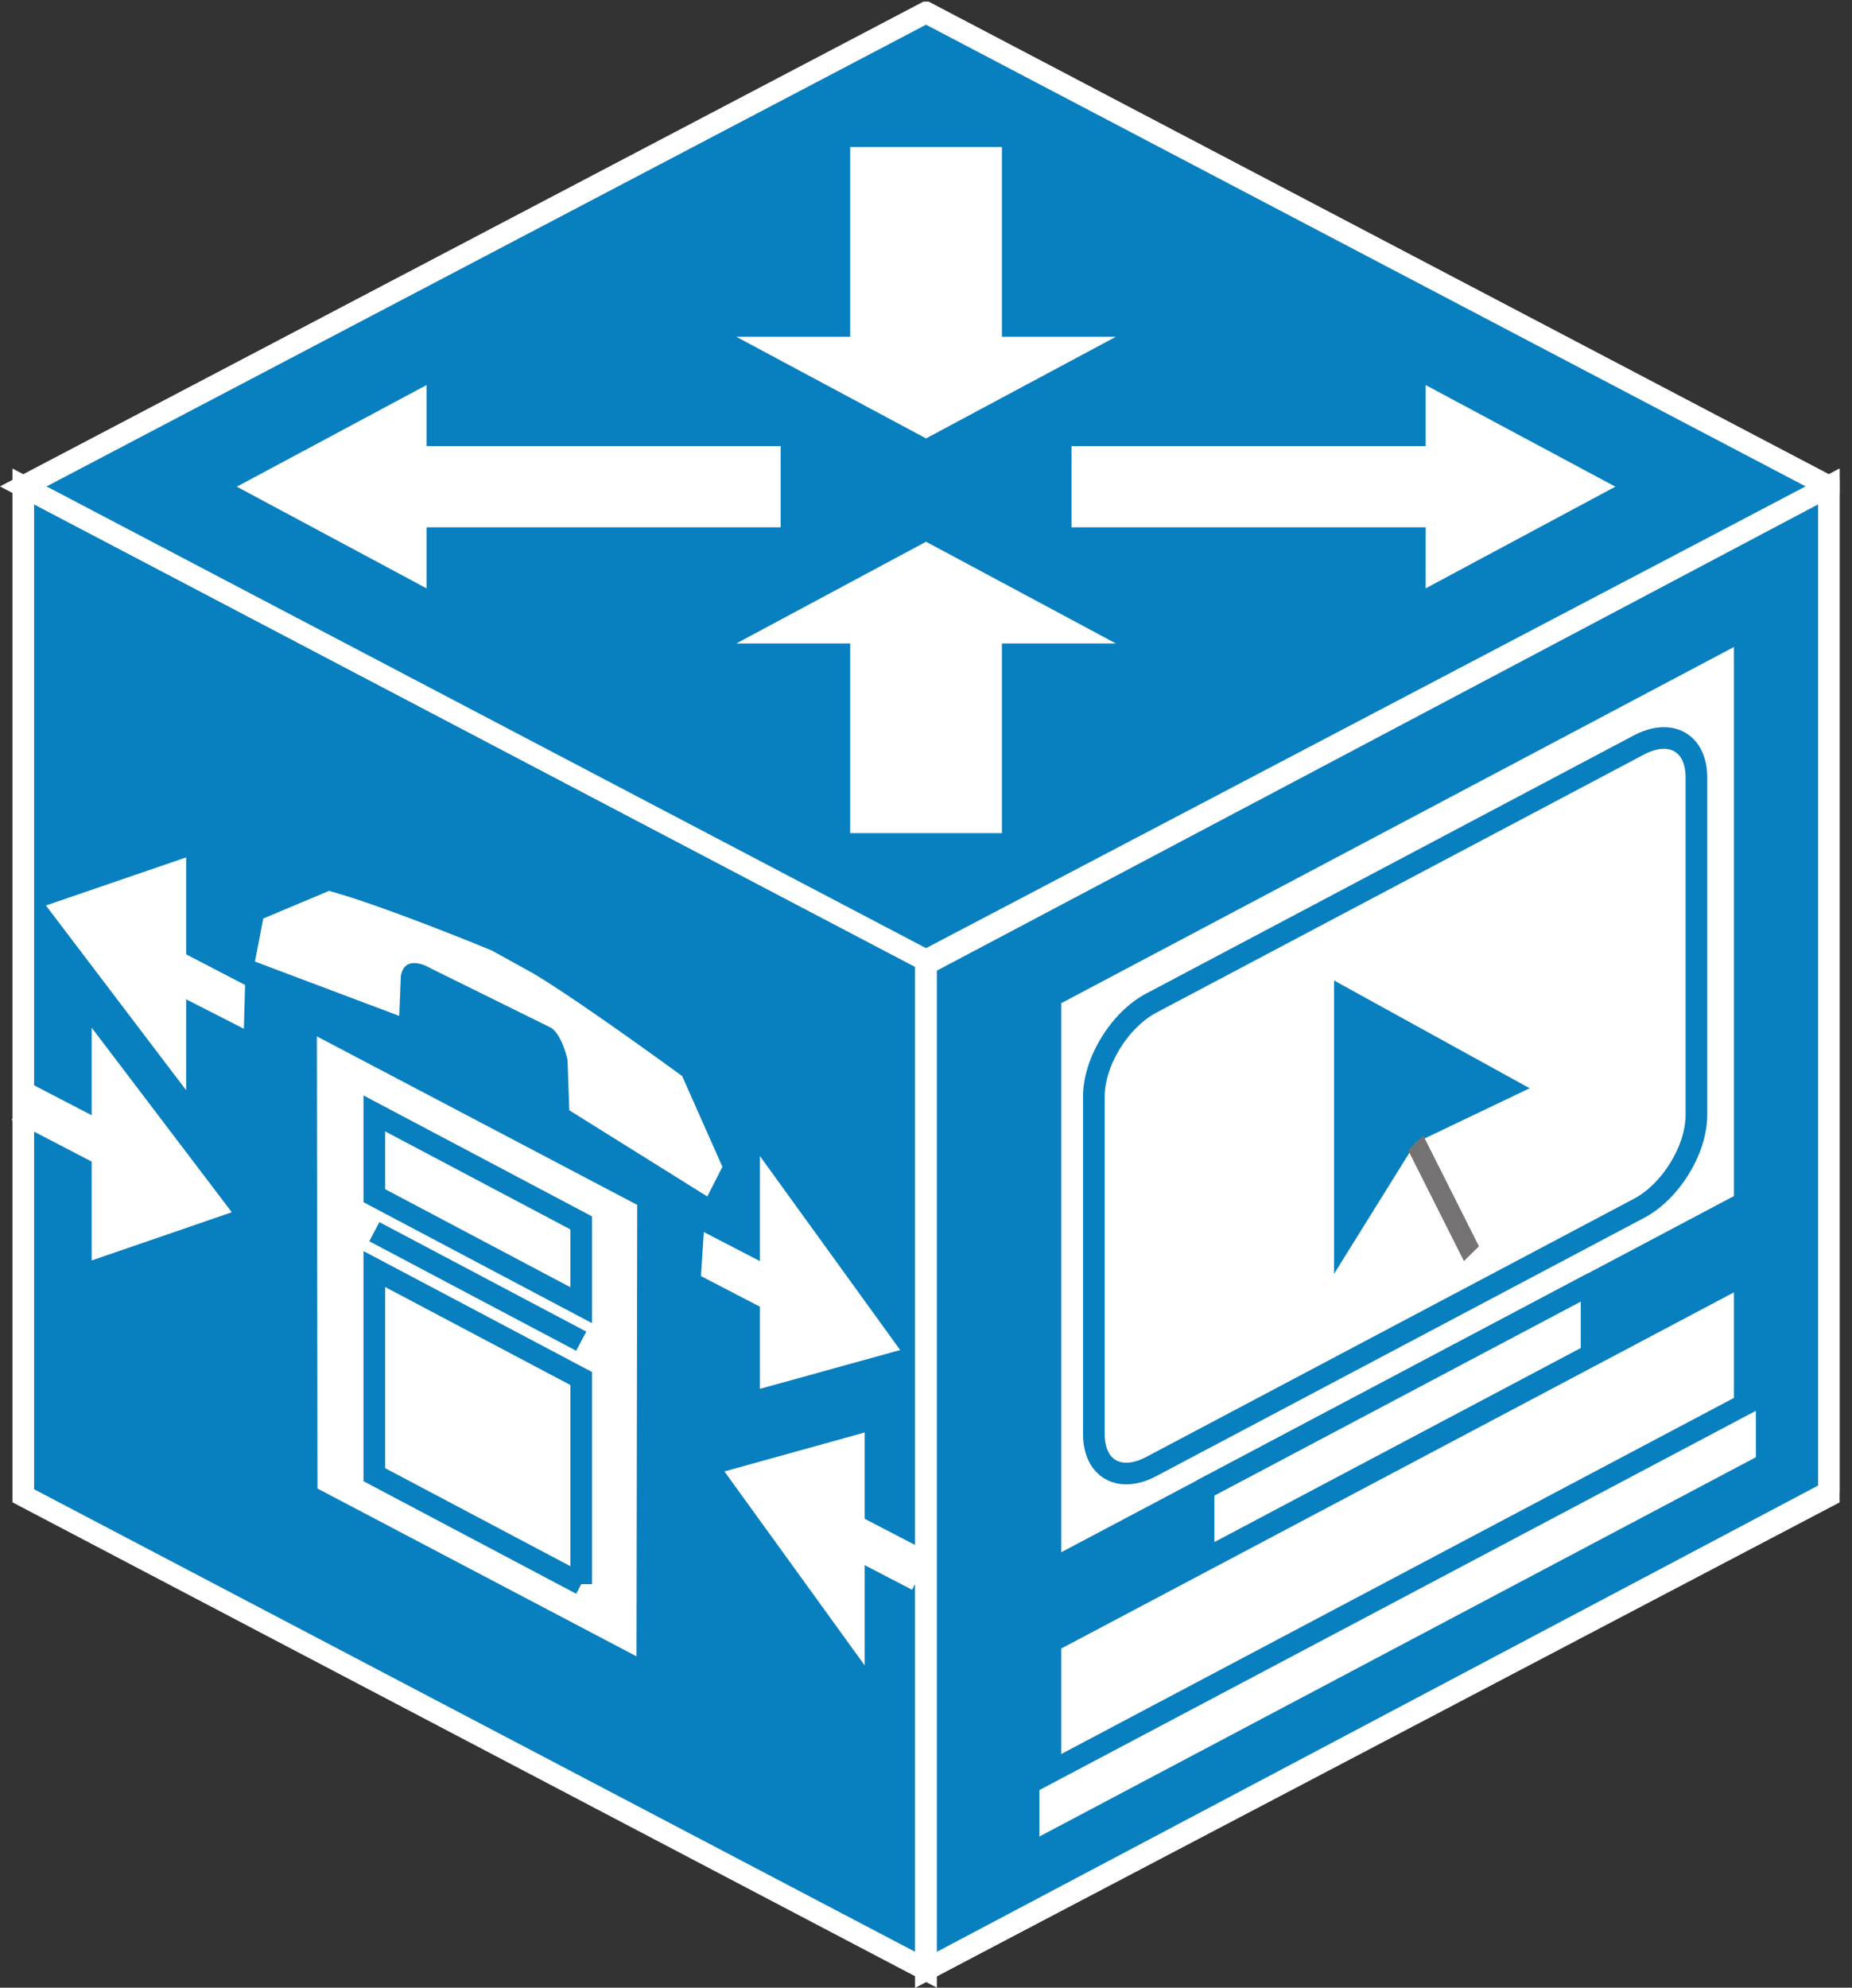 <?xml version="1.0" encoding="UTF-8" standalone="no"?>
<svg
   xmlns:dc="http://purl.org/dc/elements/1.1/"
   xmlns:cc="http://creativecommons.org/ns#"
   xmlns:rdf="http://www.w3.org/1999/02/22-rdf-syntax-ns#"
   xmlns:svg="http://www.w3.org/2000/svg"
   xmlns="http://www.w3.org/2000/svg"
   viewBox="0 0 42.787 45.912"
   height="45.912"
   width="42.787"
   xml:space="preserve"
   version="1.1"
   id="svg2"><rect x="0" y="0" width="42.787" height="45.912" fill="#333333" stroke="none"/><defs
     id="defs6"><clipPath
       id="clipPath18"
       clipPathUnits="userSpaceOnUse"><path
         id="path20"
         d="M 0,0 0,367 340,367 340,0 0,0 Z" /></clipPath></defs><g
     transform="matrix(1.25,0,0,-1.25,0,45.913)"
     id="g10"><g
       transform="scale(0.1,0.1)"
       id="g12"><g
         id="g14"><g
           clip-path="url(#clipPath18)"
           id="g16"><path
             id="path22"
             style="fill:#087fbf;fill-opacity:1;fill-rule:nonzero;stroke:none"
             d="M 171.156,3.32 4.301,90.906 l 0,186.516 166.855,-87.578 0,-186.524" /><path
             id="path24"
             style="fill:none;stroke:#ffffff;stroke-width:4;stroke-linecap:butt;stroke-linejoin:miter;stroke-miterlimit:4;stroke-dasharray:none;stroke-opacity:1"
             d="M 171.156,3.32 4.301,90.906 l 0,186.516 166.855,-87.578 0,-186.524 z" /><path
             id="path26"
             style="fill:#087fbf;fill-opacity:1;fill-rule:nonzero;stroke:none"
             d="m 171.156,3.32 166.875,87.586 0,186.516 -166.875,-87.578 0,-186.524" /><path
             id="path28"
             style="fill:none;stroke:#ffffff;stroke-width:4;stroke-linecap:butt;stroke-linejoin:miter;stroke-miterlimit:4;stroke-dasharray:none;stroke-opacity:1"
             d="m 171.156,3.32 166.875,87.586 0,186.516 -166.875,-87.578 0,-186.524 z" /><path
             id="path30"
             style="fill:#087fbf;fill-opacity:1;fill-rule:nonzero;stroke:none"
             d="M 171.156,189.844 338.031,277.422 171.156,365 4.301,277.422 171.156,189.844" /><path
             id="path32"
             style="fill:none;stroke:#ffffff;stroke-width:4;stroke-linecap:butt;stroke-linejoin:miter;stroke-miterlimit:4;stroke-dasharray:none;stroke-opacity:1"
             d="M 171.156,189.844 338.031,277.422 171.156,365 4.301,277.422 171.156,189.844 Z" /><path
             id="path34"
             style="fill:#087fbf;fill-opacity:1;fill-rule:nonzero;stroke:none"
             d="M 338.031,91.594 171.156,3.32 l 0,185.832 166.875,88.27 0,-185.828" /><path
             id="path36"
             style="fill:none;stroke:#ffffff;stroke-width:4;stroke-linecap:butt;stroke-linejoin:miter;stroke-miterlimit:4;stroke-dasharray:none;stroke-opacity:1"
             d="M 338.031,91.594 171.156,3.32 l 0,185.832 166.875,88.27 0,-185.828 z" /><path
             id="path38"
             style="fill:#ffffff;fill-opacity:1;fill-rule:nonzero;stroke:none"
             d="m 171.156,267.199 35.078,-18.793 -21.054,0 0,-35.054 -28.047,0 0,35.054 -21.035,0 35.058,18.793" /><path
             id="path40"
             style="fill:#ffffff;fill-opacity:1;fill-rule:nonzero;stroke:none"
             d="m 298.559,277.375 -35.059,-18.789 0,11.277 -65.449,0 0,15.02 65.449,0 0,11.269 35.059,-18.777" /><path
             id="path42"
             style="fill:#ffffff;fill-opacity:1;fill-rule:nonzero;stroke:none"
             d="m 171.156,286.289 -35.058,18.781 21.035,0 0,35.067 28.047,0 0,-35.067 21.054,0 -35.078,-18.781" /><path
             id="path44"
             style="fill:#ffffff;fill-opacity:1;fill-rule:nonzero;stroke:none"
             d="m 43.766,277.375 35.066,18.777 0,-11.269 65.449,0 0,-15.02 -65.449,0 0,-11.277 -35.066,18.789" /><path
             id="path46"
             style="fill:#ffffff;fill-opacity:1;fill-rule:nonzero;stroke:none"
             d="m 322.465,145.078 0,105.988 -128.32,-67.929 0,-105.989 128.32,67.93" /><path
             id="path48"
             style="fill:none;stroke:#087fbf;stroke-width:4;stroke-linecap:round;stroke-linejoin:round;stroke-miterlimit:4;stroke-dasharray:none;stroke-opacity:1"
             d="m 322.465,145.078 0,105.988 -128.32,-67.929 0,-105.989 128.32,67.93 z" /><path
             id="path50"
             style="fill:#ffffff;fill-opacity:1;fill-rule:nonzero;stroke:none"
             d="m 212.777,181.945 90.137,47.703 c 5.879,3.094 10.625,0.411 10.625,-6.015 l 0,-62.363 c 0,-6.426 -4.746,-14.153 -10.625,-17.254 L 212.777,96.309 c -5.859,-3.106 -10.605,-0.418 -10.605,6.007 l 0,62.364 c 0,6.433 4.746,14.16 10.605,17.265" /><path
             id="path52"
             style="fill:none;stroke:#087fbf;stroke-width:4;stroke-linecap:round;stroke-linejoin:round;stroke-miterlimit:4;stroke-dasharray:none;stroke-opacity:1"
             d="m 212.777,181.945 90.137,47.703 c 5.879,3.094 10.625,0.411 10.625,-6.015 l 0,-62.363 c 0,-6.426 -4.746,-14.153 -10.625,-17.254 L 212.777,96.309 c -5.859,-3.106 -10.605,-0.418 -10.605,6.007 l 0,62.364 c 0,6.433 4.746,14.16 10.605,17.265 z" /><path
             id="path54"
             style="fill:#ffffff;fill-opacity:1;fill-rule:nonzero;stroke:none"
             d="m 294.164,117.004 -71.719,-37.973 0,13.109 71.719,37.968 0,-13.105" /><path
             id="path56"
             style="fill:none;stroke:#087fbf;stroke-width:4;stroke-linecap:round;stroke-linejoin:round;stroke-miterlimit:4;stroke-dasharray:none;stroke-opacity:1"
             d="m 294.164,117.004 -71.719,-37.973 0,13.109 71.719,37.968 0,-13.105 z" /><path
             id="path58"
             style="fill:#ffffff;fill-opacity:1;fill-rule:nonzero;stroke:none"
             d="m 322.465,101.008 -128.32,-67.934 0,30.812 128.32,67.929 0,-30.808" /><path
             id="path60"
             style="fill:none;stroke:#087fbf;stroke-width:4;stroke-linecap:round;stroke-linejoin:round;stroke-miterlimit:4;stroke-dasharray:none;stroke-opacity:1"
             d="m 322.465,101.008 -128.32,-67.934 0,30.812 128.32,67.929 0,-30.808 z" /><path
             id="path62"
             style="fill:#ffffff;fill-opacity:1;fill-rule:nonzero;stroke:none"
             d="m 326.527,96.824 -136.425,-72.207 0,13.109 136.425,72.207 0,-13.11" /><path
             id="path64"
             style="fill:none;stroke:#087fbf;stroke-width:4;stroke-linecap:round;stroke-linejoin:round;stroke-miterlimit:4;stroke-dasharray:none;stroke-opacity:1"
             d="m 326.527,96.824 -136.425,-72.207 0,13.109 136.425,72.207 0,-13.11 z" /><path
             id="path66"
             style="fill:#087fbf;fill-opacity:1;fill-rule:nonzero;stroke:none"
             d="m 261.645,156.145 -15.079,-24.231 0,54.207 36.153,-19.91 -21.074,-10.066" /><path
             id="path68"
             style="fill:#747272;fill-opacity:1;fill-rule:nonzero;stroke:none"
             d="m 260.258,154.766 10.312,-20.496 2.774,2.742 -10.313,20.5 -2.773,-2.746" /><path
             id="path70"
             style="fill:#ffffff;fill-opacity:1;fill-rule:nonzero;stroke:none"
             d="m 159.438,60.734 0,41.368 -24.922,-6.915 24.922,-34.453" /><path
             id="path72"
             style="fill:none;stroke:#ffffff;stroke-width:0.76;stroke-linecap:butt;stroke-linejoin:miter;stroke-miterlimit:4;stroke-dasharray:none;stroke-opacity:1"
             d="m 159.438,60.734 0,41.368 -24.922,-6.915 24.922,-34.453 z" /><path
             id="path74"
             style="fill:#ffffff;fill-opacity:1;fill-rule:nonzero;stroke:none"
             d="m 17.32,134.922 0,41.359 24.902,-32.793 -24.902,-8.566" /><path
             id="path76"
             style="fill:none;stroke:#ffffff;stroke-width:0.76;stroke-linecap:butt;stroke-linejoin:miter;stroke-miterlimit:4;stroke-dasharray:none;stroke-opacity:1"
             d="m 17.32,134.922 0,41.359 24.902,-32.793 -24.902,-8.566 z" /><path
             id="path78"
             style="fill:#ffffff;fill-opacity:1;fill-rule:nonzero;stroke:none"
             d="m 34.027,208.34 0,-41.367 -24.922,32.824 24.922,8.543" /><path
             id="path80"
             style="fill:none;stroke:#ffffff;stroke-width:0.76;stroke-linecap:butt;stroke-linejoin:miter;stroke-miterlimit:4;stroke-dasharray:none;stroke-opacity:1"
             d="m 34.027,208.34 0,-41.367 -24.922,32.824 24.922,8.543 z" /><path
             id="path82"
             style="fill:#ffffff;fill-opacity:1;fill-rule:nonzero;stroke:none"
             d="m 140.824,152.52 0,-41.36 24.922,6.899 -24.922,34.461" /><path
             id="path84"
             style="fill:none;stroke:#ffffff;stroke-width:0.76;stroke-linecap:butt;stroke-linejoin:miter;stroke-miterlimit:4;stroke-dasharray:none;stroke-opacity:1"
             d="m 140.824,152.52 0,-41.36 24.922,6.899 -24.922,34.461 z" /><path
             id="path86"
             style="fill:#ffffff;fill-opacity:1;fill-rule:nonzero;stroke:none"
             d="m 146.234,129.563 -15.039,7.808" /><path
             id="path88"
             style="fill:#ffffff;fill-opacity:1;fill-rule:nonzero;stroke:none"
             d="m 129.555,131.504 15.058,-7.813 3.262,6.731 -17.793,9.219 -0.527,-8.137" /><path
             id="path90"
             style="fill:#ffffff;fill-opacity:1;fill-rule:nonzero;stroke:none"
             d="m 151.488,86.699 18.828,-9.785" /><path
             id="path92"
             style="fill:none;stroke:#ffffff;stroke-width:7.6;stroke-linecap:butt;stroke-linejoin:miter;stroke-miterlimit:4;stroke-dasharray:none;stroke-opacity:1"
             d="m 151.488,86.699 18.828,-9.785" /><path
             id="path94"
             style="fill:#ffffff;fill-opacity:1;fill-rule:nonzero;stroke:none"
             d="M 23.98,153.281 3.922,163.711" /><path
             id="path96"
             style="fill:none;stroke:#ffffff;stroke-width:7.6;stroke-linecap:butt;stroke-linejoin:miter;stroke-miterlimit:4;stroke-dasharray:none;stroke-opacity:1"
             d="M 23.98,153.281 3.922,163.711" /><path
             id="path98"
             style="fill:#ffffff;fill-opacity:1;fill-rule:nonzero;stroke:none"
             d="M 24.84,191.73 43.668,181.926" /><path
             id="path100"
             style="fill:#ffffff;fill-opacity:1;fill-rule:nonzero;stroke:none"
             d="m 23.207,188.367 21.867,-11.168 0.223,8.094 -18.828,9.785 -3.262,-6.711" /><path
             id="path102"
             style="fill:#ffffff;fill-opacity:1;fill-rule:nonzero;stroke:none"
             d="M 117.777,144.656 117.641,61.238 58.676,92.246 58.559,175.801 117.777,144.656" /><path
             id="path104"
             style="fill:#ffffff;fill-opacity:1;fill-rule:nonzero;stroke:none"
             d="m 107.426,126.121 -38.242,20.238 0,15.204 38.242,-20.235 0,-15.207" /><path
             id="path106"
             style="fill:none;stroke:#087fbf;stroke-width:4;stroke-linecap:butt;stroke-linejoin:miter;stroke-miterlimit:4;stroke-dasharray:none;stroke-opacity:1"
             d="m 107.426,126.121 -38.242,20.238 0,15.204 38.242,-20.235 0,-15.207 z" /><path
             id="path108"
             style="fill:#ffffff;fill-opacity:1;fill-rule:nonzero;stroke:none"
             d="m 107.426,74.57 -38.242,20.234 0,38 38.242,-20.235 0,-38" /><path
             id="path110"
             style="fill:none;stroke:#087fbf;stroke-width:4;stroke-linecap:butt;stroke-linejoin:miter;stroke-miterlimit:4;stroke-dasharray:none;stroke-opacity:1"
             d="m 107.426,74.57 -38.242,20.234 0,38 38.242,-20.235 0,-38 z" /><path
             id="path112"
             style="fill:#ffffff;fill-opacity:1;fill-rule:nonzero;stroke:none"
             d="m 101.578,177.52 c 0,0 1.981,-0.547 3.32,-6.055 l 0.321,-9.324 25.508,-15.93 2.793,5.48 -7.442,16.778 C 103.336,185 97.934,187.781 97.934,187.781 l -7.051,3.891 c 0,0 -19.59,8.125 -30.059,11.016 l -12.168,-5.11 -1.531,-7.961 26.668,-10.039 0.293,7.395 c 0.793,4.375 5.617,1.347 5.617,1.347 l 21.875,-10.8" /><path
             id="path114"
             style="fill:#ffffff;fill-opacity:1;fill-rule:nonzero;stroke:none"
             d="M 107.426,119.473 69.184,139.707" /><path
             id="path116"
             style="fill:none;stroke:#087fbf;stroke-width:4;stroke-linecap:butt;stroke-linejoin:miter;stroke-miterlimit:4;stroke-dasharray:none;stroke-opacity:1"
             d="M 107.426,119.473 69.184,139.707" /></g></g></g></g></svg>